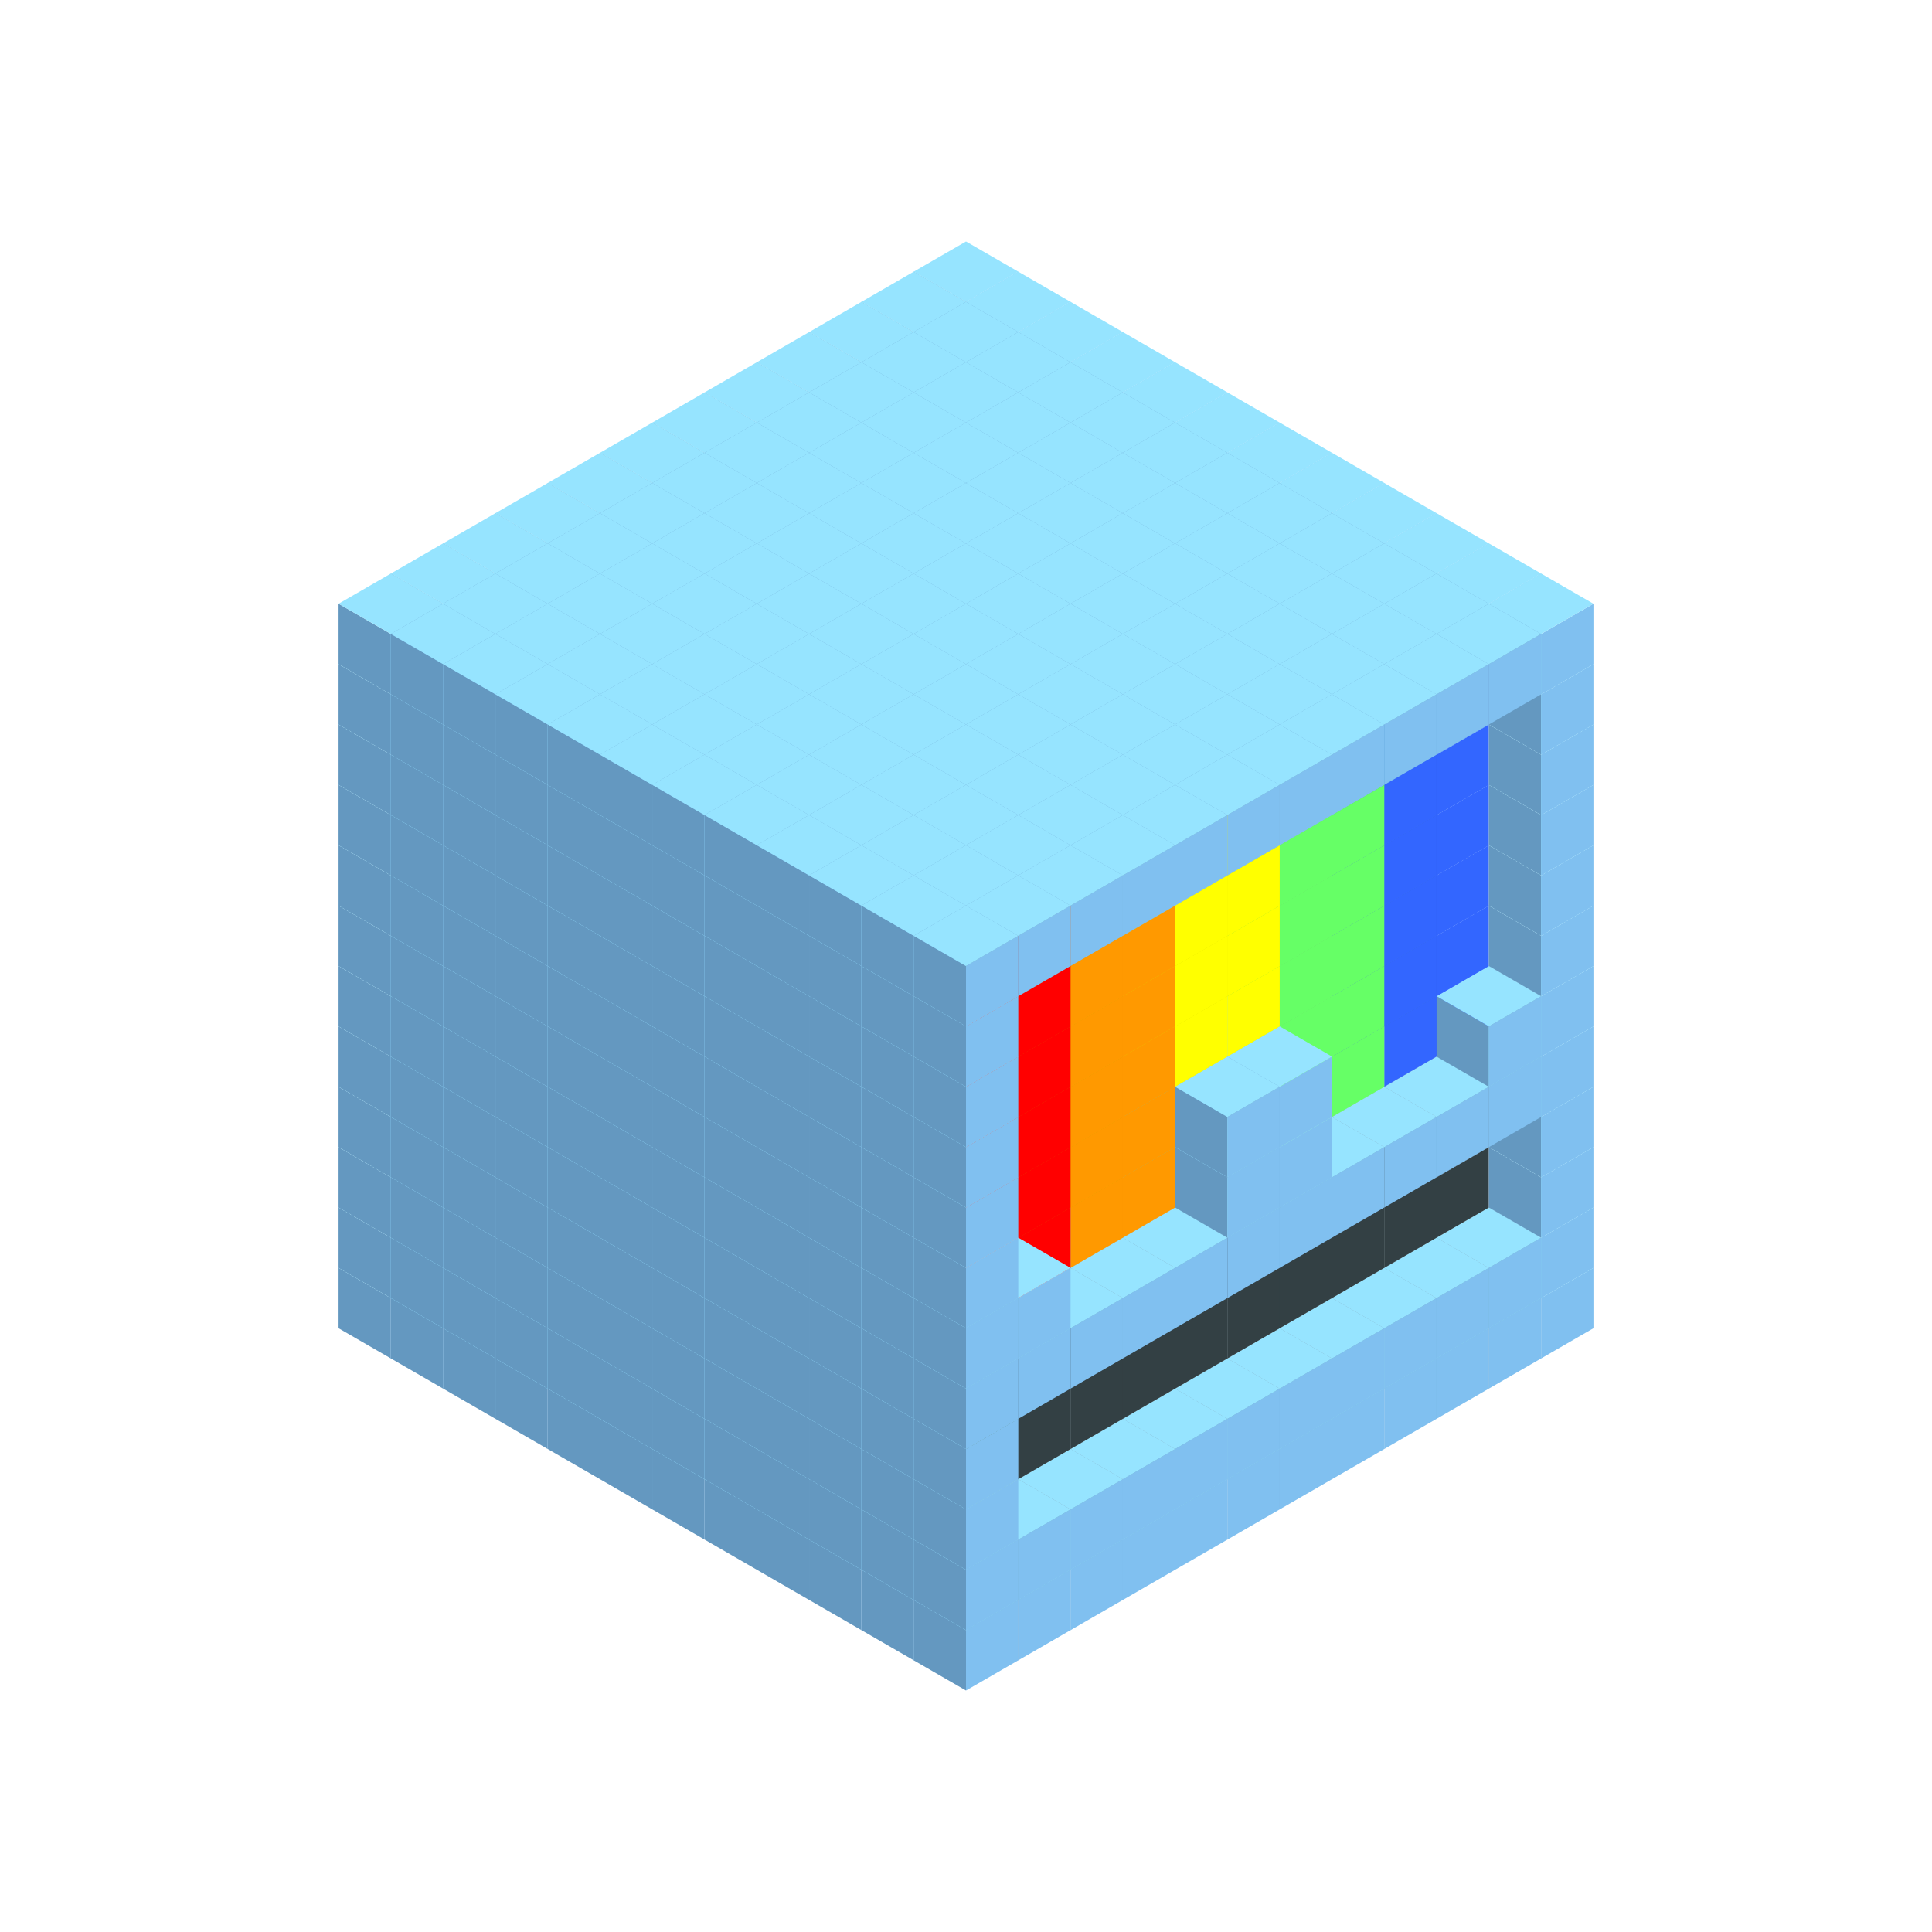
<svg width='600' height='600' viewBox='4436371 5550000 3200000 3200000' xmlns='http://www.w3.org/2000/svg' xmlns:xlink='http://www.w3.org/1999/xlink'>
<use xlink:href='#v-0x000000e3-1' transform='translate(983738,3600000)'/>
<use xlink:href='#v-0x000000e3-1' transform='translate(1070341,3650000)'/>
<use xlink:href='#v-0x000000e3-1' transform='translate(1156944,3700000)'/>
<use xlink:href='#v-0x000000e3-1' transform='translate(1243547,3750000)'/>
<use xlink:href='#v-0x000000e3-1' transform='translate(1330150,3800000)'/>
<use xlink:href='#v-0x000000e3-1' transform='translate(1416753,3850000)'/>
<use xlink:href='#v-0x000000e3-1' transform='translate(1503356,3900000)'/>
<use xlink:href='#v-0x000000e3-1' transform='translate(1589959,3950000)'/>
<use xlink:href='#v-0x000000e3-1' transform='translate(1676562,4000000)'/>
<use xlink:href='#v-0x000000e3-1' transform='translate(1763165,4050000)'/>
<use xlink:href='#v-0x000000e3-1' transform='translate(1849768,4100000)'/>
<use xlink:href='#v-0x000000e3-1' transform='translate(2889004,3600000)'/>
<use xlink:href='#v-0x000000e3-1' transform='translate(2802401,3650000)'/>
<use xlink:href='#v-0x000000e3-1' transform='translate(2715798,3700000)'/>
<use xlink:href='#v-0x000000e3-1' transform='translate(2629195,3750000)'/>
<use xlink:href='#v-0x000000e3-1' transform='translate(2542592,3800000)'/>
<use xlink:href='#v-0x000000e3-1' transform='translate(2455989,3850000)'/>
<use xlink:href='#v-0x000000e3-1' transform='translate(2369386,3900000)'/>
<use xlink:href='#v-0x000000e3-1' transform='translate(2282783,3950000)'/>
<use xlink:href='#v-0x000000e3-1' transform='translate(2196180,4000000)'/>
<use xlink:href='#v-0x000000e3-1' transform='translate(2109577,4050000)'/>
<use xlink:href='#v-0x000000e3-1' transform='translate(2022974,4100000)'/>
<use xlink:href='#v-0x000000e3-1' transform='translate(1936371,4150000)'/>
<use xlink:href='#v-0x000000e3-1' transform='translate(983738,3500000)'/>
<use xlink:href='#v-0x000000e3-1' transform='translate(1070341,3550000)'/>
<use xlink:href='#v-0x000000e3-1' transform='translate(1156944,3600000)'/>
<use xlink:href='#v-0x000000e3-1' transform='translate(1243547,3650000)'/>
<use xlink:href='#v-0x000000e3-1' transform='translate(1330150,3700000)'/>
<use xlink:href='#v-0x000000e3-1' transform='translate(1416753,3750000)'/>
<use xlink:href='#v-0x000000e3-1' transform='translate(1503356,3800000)'/>
<use xlink:href='#v-0x000000e3-1' transform='translate(1589959,3850000)'/>
<use xlink:href='#v-0x000000e3-1' transform='translate(1676562,3900000)'/>
<use xlink:href='#v-0x000000e3-1' transform='translate(1763165,3950000)'/>
<use xlink:href='#v-0x000000e3-2' transform='translate(2715798,3500000)'/>
<use xlink:href='#v-0x000000e3-2' transform='translate(2629195,3550000)'/>
<use xlink:href='#v-0x000000e3-2' transform='translate(2542592,3600000)'/>
<use xlink:href='#v-0x000000e3-2' transform='translate(2455989,3650000)'/>
<use xlink:href='#v-0x000000e3-2' transform='translate(2369386,3700000)'/>
<use xlink:href='#v-0x000000e3-2' transform='translate(2282783,3750000)'/>
<use xlink:href='#v-0x000000e3-2' transform='translate(2196180,3800000)'/>
<use xlink:href='#v-0x000000e3-2' transform='translate(2109577,3850000)'/>
<use xlink:href='#v-0x000000e3-2' transform='translate(2022974,3900000)'/>
<use xlink:href='#v-0x000000e3-2' transform='translate(1936371,3950000)'/>
<use xlink:href='#v-0x000000e3-1' transform='translate(1849768,4000000)'/>
<use xlink:href='#v-0x000000e3-1' transform='translate(2889004,3500000)'/>
<use xlink:href='#v-0x000000e3-1' transform='translate(2802401,3550000)'/>
<use xlink:href='#v-0x000000e3-1' transform='translate(2715798,3600000)'/>
<use xlink:href='#v-0x000000e3-1' transform='translate(2629195,3650000)'/>
<use xlink:href='#v-0x000000e3-1' transform='translate(2542592,3700000)'/>
<use xlink:href='#v-0x000000e3-1' transform='translate(2455989,3750000)'/>
<use xlink:href='#v-0x000000e3-1' transform='translate(2369386,3800000)'/>
<use xlink:href='#v-0x000000e3-1' transform='translate(2282783,3850000)'/>
<use xlink:href='#v-0x000000e3-1' transform='translate(2196180,3900000)'/>
<use xlink:href='#v-0x000000e3-1' transform='translate(2109577,3950000)'/>
<use xlink:href='#v-0x000000e3-1' transform='translate(2022974,4000000)'/>
<use xlink:href='#v-0x000000e3-1' transform='translate(1936371,4050000)'/>
<use xlink:href='#v-0x000000e3-1' transform='translate(983738,3400000)'/>
<use xlink:href='#v-0x000000e3-1' transform='translate(1070341,3450000)'/>
<use xlink:href='#v-0x000000e3-1' transform='translate(1156944,3500000)'/>
<use xlink:href='#v-0x000000e3-1' transform='translate(1243547,3550000)'/>
<use xlink:href='#v-0x000000e3-1' transform='translate(1330150,3600000)'/>
<use xlink:href='#v-0x000000e3-1' transform='translate(1416753,3650000)'/>
<use xlink:href='#v-0x000000e3-1' transform='translate(1503356,3700000)'/>
<use xlink:href='#v-0x000000e3-1' transform='translate(1589959,3750000)'/>
<use xlink:href='#v-0x000000e3-1' transform='translate(1676562,3800000)'/>
<use xlink:href='#v-0x000000e3-1' transform='translate(1763165,3850000)'/>
<use xlink:href='#v-0x000000e3-4' transform='translate(2715798,3400000)'/>
<use xlink:href='#v-0x000000e3-4' transform='translate(2629195,3450000)'/>
<use xlink:href='#v-0x000000e3-4' transform='translate(2542592,3500000)'/>
<use xlink:href='#v-0x000000e3-4' transform='translate(2455989,3550000)'/>
<use xlink:href='#v-0x000000e3-4' transform='translate(2369386,3600000)'/>
<use xlink:href='#v-0x000000e3-4' transform='translate(2282783,3650000)'/>
<use xlink:href='#v-0x000000e3-4' transform='translate(2196180,3700000)'/>
<use xlink:href='#v-0x000000e3-4' transform='translate(2109577,3750000)'/>
<use xlink:href='#v-0x000000e3-4' transform='translate(2022974,3800000)'/>
<use xlink:href='#v-0x000000e3-4' transform='translate(1936371,3850000)'/>
<use xlink:href='#v-0x000000e3-1' transform='translate(1849768,3900000)'/>
<use xlink:href='#v-0x000000e3-1' transform='translate(2889004,3400000)'/>
<use xlink:href='#v-0x000000e3-1' transform='translate(1936371,3950000)'/>
<use xlink:href='#v-0x000000e3-1' transform='translate(983738,3300000)'/>
<use xlink:href='#v-0x000000e3-1' transform='translate(1070341,3350000)'/>
<use xlink:href='#v-0x000000e3-1' transform='translate(1156944,3400000)'/>
<use xlink:href='#v-0x000000e3-1' transform='translate(1243547,3450000)'/>
<use xlink:href='#v-0x000000e3-1' transform='translate(1330150,3500000)'/>
<use xlink:href='#v-0x000000e3-1' transform='translate(1416753,3550000)'/>
<use xlink:href='#v-0x000000e3-1' transform='translate(1503356,3600000)'/>
<use xlink:href='#v-0x000000e3-1' transform='translate(1589959,3650000)'/>
<use xlink:href='#v-0x000000e3-1' transform='translate(1676562,3700000)'/>
<use xlink:href='#v-0x000000e3-1' transform='translate(1763165,3750000)'/>
<use xlink:href='#v-0x000000e3-4' transform='translate(2715798,3300000)'/>
<use xlink:href='#v-0x000000e3-4' transform='translate(2629195,3350000)'/>
<use xlink:href='#v-0x000000e3-4' transform='translate(2542592,3400000)'/>
<use xlink:href='#v-0x000000e3-4' transform='translate(2455989,3450000)'/>
<use xlink:href='#v-0x000000e3-4' transform='translate(2369386,3500000)'/>
<use xlink:href='#v-0x000000e3-4' transform='translate(2282783,3550000)'/>
<use xlink:href='#v-0x000000e3-4' transform='translate(2196180,3600000)'/>
<use xlink:href='#v-0x000000e3-4' transform='translate(2109577,3650000)'/>
<use xlink:href='#v-0x000000e3-4' transform='translate(2022974,3700000)'/>
<use xlink:href='#v-0x000000e3-4' transform='translate(1936371,3750000)'/>
<use xlink:href='#v-0x000000e3-1' transform='translate(1849768,3800000)'/>
<use xlink:href='#v-0x000000e3-1' transform='translate(2889004,3300000)'/>
<use xlink:href='#v-0x000000e3-1' transform='translate(1936371,3850000)'/>
<use xlink:href='#v-0x000000e3-1' transform='translate(983738,3200000)'/>
<use xlink:href='#v-0x000000e3-1' transform='translate(1070341,3250000)'/>
<use xlink:href='#v-0x000000e3-1' transform='translate(1156944,3300000)'/>
<use xlink:href='#v-0x000000e3-1' transform='translate(1243547,3350000)'/>
<use xlink:href='#v-0x000000e3-1' transform='translate(1330150,3400000)'/>
<use xlink:href='#v-0x000000e3-1' transform='translate(1416753,3450000)'/>
<use xlink:href='#v-0x000000e3-1' transform='translate(1503356,3500000)'/>
<use xlink:href='#v-0x000000e3-1' transform='translate(1589959,3550000)'/>
<use xlink:href='#v-0x000000e3-1' transform='translate(1676562,3600000)'/>
<use xlink:href='#v-0x000000e3-1' transform='translate(1763165,3650000)'/>
<use xlink:href='#v-0x000000e3-2' transform='translate(2715798,3200000)'/>
<use xlink:href='#v-0x000000e3-2' transform='translate(2629195,3250000)'/>
<use xlink:href='#v-0x000000e3-2' transform='translate(2542592,3300000)'/>
<use xlink:href='#v-0x000000e3-2' transform='translate(2455989,3350000)'/>
<use xlink:href='#v-0x000000e3-2' transform='translate(2369386,3400000)'/>
<use xlink:href='#v-0x000000e3-2' transform='translate(2282783,3450000)'/>
<use xlink:href='#v-0x000000e3-2' transform='translate(2196180,3500000)'/>
<use xlink:href='#v-0x000000e3-2' transform='translate(2109577,3550000)'/>
<use xlink:href='#v-0x000000e3-2' transform='translate(2022974,3600000)'/>
<use xlink:href='#v-0x000000e3-2' transform='translate(1936371,3650000)'/>
<use xlink:href='#v-0x000000e3-1' transform='translate(1849768,3700000)'/>
<use xlink:href='#v-0x000000e3-1' transform='translate(2889004,3200000)'/>
<use xlink:href='#v-0x000000e3-1' transform='translate(2802401,3250000)'/>
<use xlink:href='#v-0x000000e3-1' transform='translate(2715798,3300000)'/>
<use xlink:href='#v-0x000000e3-1' transform='translate(2629195,3350000)'/>
<use xlink:href='#v-0x000000e3-1' transform='translate(2542592,3400000)'/>
<use xlink:href='#v-0x000000e3-1' transform='translate(2455989,3450000)'/>
<use xlink:href='#v-0x000000e3-1' transform='translate(2369386,3500000)'/>
<use xlink:href='#v-0x000000e3-1' transform='translate(2282783,3550000)'/>
<use xlink:href='#v-0x000000e3-1' transform='translate(2196180,3600000)'/>
<use xlink:href='#v-0x000000e3-1' transform='translate(2109577,3650000)'/>
<use xlink:href='#v-0x000000e3-1' transform='translate(2022974,3700000)'/>
<use xlink:href='#v-0x000000e3-1' transform='translate(1936371,3750000)'/>
<use xlink:href='#v-0x000000e3-1' transform='translate(983738,3100000)'/>
<use xlink:href='#v-0x000000e3-1' transform='translate(1070341,3150000)'/>
<use xlink:href='#v-0x000000e3-1' transform='translate(1156944,3200000)'/>
<use xlink:href='#v-0x000000e3-1' transform='translate(1243547,3250000)'/>
<use xlink:href='#v-0x000000e3-1' transform='translate(1330150,3300000)'/>
<use xlink:href='#v-0x000000e3-1' transform='translate(1416753,3350000)'/>
<use xlink:href='#v-0x000000e3-1' transform='translate(1503356,3400000)'/>
<use xlink:href='#v-0x000000e3-1' transform='translate(1589959,3450000)'/>
<use xlink:href='#v-0x000000e3-1' transform='translate(1676562,3500000)'/>
<use xlink:href='#v-0x000000e3-1' transform='translate(1763165,3550000)'/>
<use xlink:href='#v-0x000000e3-9' transform='translate(2715798,3100000)'/>
<use xlink:href='#v-0x000000e3-9' transform='translate(2629195,3150000)'/>
<use xlink:href='#v-0x000000e3-8' transform='translate(2542592,3200000)'/>
<use xlink:href='#v-0x000000e3-8' transform='translate(2455989,3250000)'/>
<use xlink:href='#v-0x000000e3-1' transform='translate(2369386,3300000)'/>
<use xlink:href='#v-0x000000e3-1' transform='translate(2282783,3350000)'/>
<use xlink:href='#v-0x000000e3-6' transform='translate(2196180,3400000)'/>
<use xlink:href='#v-0x000000e3-6' transform='translate(2109577,3450000)'/>
<use xlink:href='#v-0x000000e3-5' transform='translate(2022974,3500000)'/>
<use xlink:href='#v-0x000000e3-5' transform='translate(1936371,3550000)'/>
<use xlink:href='#v-0x000000e3-1' transform='translate(1849768,3600000)'/>
<use xlink:href='#v-0x000000e3-1' transform='translate(2889004,3100000)'/>
<use xlink:href='#v-0x000000e3-1' transform='translate(2802401,3150000)'/>
<use xlink:href='#v-0x000000e3-1' transform='translate(2455989,3350000)'/>
<use xlink:href='#v-0x000000e3-1' transform='translate(2369386,3400000)'/>
<use xlink:href='#v-0x000000e3-1' transform='translate(2022974,3600000)'/>
<use xlink:href='#v-0x000000e3-1' transform='translate(1936371,3650000)'/>
<use xlink:href='#v-0x000000e3-1' transform='translate(983738,3000000)'/>
<use xlink:href='#v-0x000000e3-1' transform='translate(1070341,3050000)'/>
<use xlink:href='#v-0x000000e3-1' transform='translate(1156944,3100000)'/>
<use xlink:href='#v-0x000000e3-1' transform='translate(1243547,3150000)'/>
<use xlink:href='#v-0x000000e3-1' transform='translate(1330150,3200000)'/>
<use xlink:href='#v-0x000000e3-1' transform='translate(1416753,3250000)'/>
<use xlink:href='#v-0x000000e3-1' transform='translate(1503356,3300000)'/>
<use xlink:href='#v-0x000000e3-1' transform='translate(1589959,3350000)'/>
<use xlink:href='#v-0x000000e3-1' transform='translate(1676562,3400000)'/>
<use xlink:href='#v-0x000000e3-1' transform='translate(1763165,3450000)'/>
<use xlink:href='#v-0x000000e3-9' transform='translate(2715798,3000000)'/>
<use xlink:href='#v-0x000000e3-9' transform='translate(2629195,3050000)'/>
<use xlink:href='#v-0x000000e3-8' transform='translate(2542592,3100000)'/>
<use xlink:href='#v-0x000000e3-8' transform='translate(2455989,3150000)'/>
<use xlink:href='#v-0x000000e3-1' transform='translate(2369386,3200000)'/>
<use xlink:href='#v-0x000000e3-1' transform='translate(2282783,3250000)'/>
<use xlink:href='#v-0x000000e3-6' transform='translate(2196180,3300000)'/>
<use xlink:href='#v-0x000000e3-6' transform='translate(2109577,3350000)'/>
<use xlink:href='#v-0x000000e3-5' transform='translate(2022974,3400000)'/>
<use xlink:href='#v-0x000000e3-5' transform='translate(1936371,3450000)'/>
<use xlink:href='#v-0x000000e3-1' transform='translate(1849768,3500000)'/>
<use xlink:href='#v-0x000000e3-1' transform='translate(2889004,3000000)'/>
<use xlink:href='#v-0x000000e3-1' transform='translate(2455989,3250000)'/>
<use xlink:href='#v-0x000000e3-1' transform='translate(2369386,3300000)'/>
<use xlink:href='#v-0x000000e3-1' transform='translate(1936371,3550000)'/>
<use xlink:href='#v-0x000000e3-1' transform='translate(983738,2900000)'/>
<use xlink:href='#v-0x000000e3-1' transform='translate(1070341,2950000)'/>
<use xlink:href='#v-0x000000e3-1' transform='translate(1156944,3000000)'/>
<use xlink:href='#v-0x000000e3-1' transform='translate(1243547,3050000)'/>
<use xlink:href='#v-0x000000e3-1' transform='translate(1330150,3100000)'/>
<use xlink:href='#v-0x000000e3-1' transform='translate(1416753,3150000)'/>
<use xlink:href='#v-0x000000e3-1' transform='translate(1503356,3200000)'/>
<use xlink:href='#v-0x000000e3-1' transform='translate(1589959,3250000)'/>
<use xlink:href='#v-0x000000e3-1' transform='translate(1676562,3300000)'/>
<use xlink:href='#v-0x000000e3-1' transform='translate(1763165,3350000)'/>
<use xlink:href='#v-0x000000e3-9' transform='translate(2715798,2900000)'/>
<use xlink:href='#v-0x000000e3-9' transform='translate(2629195,2950000)'/>
<use xlink:href='#v-0x000000e3-8' transform='translate(2542592,3000000)'/>
<use xlink:href='#v-0x000000e3-8' transform='translate(2455989,3050000)'/>
<use xlink:href='#v-0x000000e3-7' transform='translate(2369386,3100000)'/>
<use xlink:href='#v-0x000000e3-7' transform='translate(2282783,3150000)'/>
<use xlink:href='#v-0x000000e3-6' transform='translate(2196180,3200000)'/>
<use xlink:href='#v-0x000000e3-6' transform='translate(2109577,3250000)'/>
<use xlink:href='#v-0x000000e3-5' transform='translate(2022974,3300000)'/>
<use xlink:href='#v-0x000000e3-5' transform='translate(1936371,3350000)'/>
<use xlink:href='#v-0x000000e3-1' transform='translate(1849768,3400000)'/>
<use xlink:href='#v-0x000000e3-1' transform='translate(2889004,2900000)'/>
<use xlink:href='#v-0x000000e3-1' transform='translate(1936371,3450000)'/>
<use xlink:href='#v-0x000000e3-1' transform='translate(983738,2800000)'/>
<use xlink:href='#v-0x000000e3-1' transform='translate(1070341,2850000)'/>
<use xlink:href='#v-0x000000e3-1' transform='translate(1156944,2900000)'/>
<use xlink:href='#v-0x000000e3-1' transform='translate(1243547,2950000)'/>
<use xlink:href='#v-0x000000e3-1' transform='translate(1330150,3000000)'/>
<use xlink:href='#v-0x000000e3-1' transform='translate(1416753,3050000)'/>
<use xlink:href='#v-0x000000e3-1' transform='translate(1503356,3100000)'/>
<use xlink:href='#v-0x000000e3-1' transform='translate(1589959,3150000)'/>
<use xlink:href='#v-0x000000e3-1' transform='translate(1676562,3200000)'/>
<use xlink:href='#v-0x000000e3-1' transform='translate(1763165,3250000)'/>
<use xlink:href='#v-0x000000e3-9' transform='translate(2715798,2800000)'/>
<use xlink:href='#v-0x000000e3-9' transform='translate(2629195,2850000)'/>
<use xlink:href='#v-0x000000e3-8' transform='translate(2542592,2900000)'/>
<use xlink:href='#v-0x000000e3-8' transform='translate(2455989,2950000)'/>
<use xlink:href='#v-0x000000e3-7' transform='translate(2369386,3000000)'/>
<use xlink:href='#v-0x000000e3-7' transform='translate(2282783,3050000)'/>
<use xlink:href='#v-0x000000e3-6' transform='translate(2196180,3100000)'/>
<use xlink:href='#v-0x000000e3-6' transform='translate(2109577,3150000)'/>
<use xlink:href='#v-0x000000e3-5' transform='translate(2022974,3200000)'/>
<use xlink:href='#v-0x000000e3-5' transform='translate(1936371,3250000)'/>
<use xlink:href='#v-0x000000e3-1' transform='translate(1849768,3300000)'/>
<use xlink:href='#v-0x000000e3-1' transform='translate(2889004,2800000)'/>
<use xlink:href='#v-0x000000e3-1' transform='translate(1936371,3350000)'/>
<use xlink:href='#v-0x000000e3-1' transform='translate(983738,2700000)'/>
<use xlink:href='#v-0x000000e3-1' transform='translate(1070341,2750000)'/>
<use xlink:href='#v-0x000000e3-1' transform='translate(1156944,2800000)'/>
<use xlink:href='#v-0x000000e3-1' transform='translate(1243547,2850000)'/>
<use xlink:href='#v-0x000000e3-1' transform='translate(1330150,2900000)'/>
<use xlink:href='#v-0x000000e3-1' transform='translate(1416753,2950000)'/>
<use xlink:href='#v-0x000000e3-1' transform='translate(1503356,3000000)'/>
<use xlink:href='#v-0x000000e3-1' transform='translate(1589959,3050000)'/>
<use xlink:href='#v-0x000000e3-1' transform='translate(1676562,3100000)'/>
<use xlink:href='#v-0x000000e3-1' transform='translate(1763165,3150000)'/>
<use xlink:href='#v-0x000000e3-9' transform='translate(2715798,2700000)'/>
<use xlink:href='#v-0x000000e3-9' transform='translate(2629195,2750000)'/>
<use xlink:href='#v-0x000000e3-8' transform='translate(2542592,2800000)'/>
<use xlink:href='#v-0x000000e3-8' transform='translate(2455989,2850000)'/>
<use xlink:href='#v-0x000000e3-7' transform='translate(2369386,2900000)'/>
<use xlink:href='#v-0x000000e3-7' transform='translate(2282783,2950000)'/>
<use xlink:href='#v-0x000000e3-6' transform='translate(2196180,3000000)'/>
<use xlink:href='#v-0x000000e3-6' transform='translate(2109577,3050000)'/>
<use xlink:href='#v-0x000000e3-5' transform='translate(2022974,3100000)'/>
<use xlink:href='#v-0x000000e3-5' transform='translate(1936371,3150000)'/>
<use xlink:href='#v-0x000000e3-1' transform='translate(1849768,3200000)'/>
<use xlink:href='#v-0x000000e3-1' transform='translate(2889004,2700000)'/>
<use xlink:href='#v-0x000000e3-1' transform='translate(1936371,3250000)'/>
<use xlink:href='#v-0x000000e3-1' transform='translate(983738,2600000)'/>
<use xlink:href='#v-0x000000e3-1' transform='translate(1070341,2650000)'/>
<use xlink:href='#v-0x000000e3-1' transform='translate(1156944,2700000)'/>
<use xlink:href='#v-0x000000e3-1' transform='translate(1243547,2750000)'/>
<use xlink:href='#v-0x000000e3-1' transform='translate(1330150,2800000)'/>
<use xlink:href='#v-0x000000e3-1' transform='translate(1416753,2850000)'/>
<use xlink:href='#v-0x000000e3-1' transform='translate(1503356,2900000)'/>
<use xlink:href='#v-0x000000e3-1' transform='translate(1589959,2950000)'/>
<use xlink:href='#v-0x000000e3-1' transform='translate(1676562,3000000)'/>
<use xlink:href='#v-0x000000e3-1' transform='translate(1763165,3050000)'/>
<use xlink:href='#v-0x000000e3-9' transform='translate(2715798,2600000)'/>
<use xlink:href='#v-0x000000e3-9' transform='translate(2629195,2650000)'/>
<use xlink:href='#v-0x000000e3-8' transform='translate(2542592,2700000)'/>
<use xlink:href='#v-0x000000e3-8' transform='translate(2455989,2750000)'/>
<use xlink:href='#v-0x000000e3-7' transform='translate(2369386,2800000)'/>
<use xlink:href='#v-0x000000e3-7' transform='translate(2282783,2850000)'/>
<use xlink:href='#v-0x000000e3-6' transform='translate(2196180,2900000)'/>
<use xlink:href='#v-0x000000e3-6' transform='translate(2109577,2950000)'/>
<use xlink:href='#v-0x000000e3-5' transform='translate(2022974,3000000)'/>
<use xlink:href='#v-0x000000e3-5' transform='translate(1936371,3050000)'/>
<use xlink:href='#v-0x000000e3-1' transform='translate(1849768,3100000)'/>
<use xlink:href='#v-0x000000e3-1' transform='translate(2889004,2600000)'/>
<use xlink:href='#v-0x000000e3-1' transform='translate(1936371,3150000)'/>
<use xlink:href='#v-0x000000e3-1' transform='translate(1936371,1950000)'/>
<use xlink:href='#v-0x000000e3-1' transform='translate(1849768,2000000)'/>
<use xlink:href='#v-0x000000e3-1' transform='translate(1763165,2050000)'/>
<use xlink:href='#v-0x000000e3-1' transform='translate(1676562,2100000)'/>
<use xlink:href='#v-0x000000e3-1' transform='translate(1589959,2150000)'/>
<use xlink:href='#v-0x000000e3-1' transform='translate(1503356,2200000)'/>
<use xlink:href='#v-0x000000e3-1' transform='translate(1416753,2250000)'/>
<use xlink:href='#v-0x000000e3-1' transform='translate(1330150,2300000)'/>
<use xlink:href='#v-0x000000e3-1' transform='translate(1243547,2350000)'/>
<use xlink:href='#v-0x000000e3-1' transform='translate(1156944,2400000)'/>
<use xlink:href='#v-0x000000e3-1' transform='translate(1070341,2450000)'/>
<use xlink:href='#v-0x000000e3-1' transform='translate(983738,2500000)'/>
<use xlink:href='#v-0x000000e3-1' transform='translate(2022974,2000000)'/>
<use xlink:href='#v-0x000000e3-1' transform='translate(1936371,2050000)'/>
<use xlink:href='#v-0x000000e3-1' transform='translate(1849768,2100000)'/>
<use xlink:href='#v-0x000000e3-1' transform='translate(1763165,2150000)'/>
<use xlink:href='#v-0x000000e3-1' transform='translate(1676562,2200000)'/>
<use xlink:href='#v-0x000000e3-1' transform='translate(1589959,2250000)'/>
<use xlink:href='#v-0x000000e3-1' transform='translate(1503356,2300000)'/>
<use xlink:href='#v-0x000000e3-1' transform='translate(1416753,2350000)'/>
<use xlink:href='#v-0x000000e3-1' transform='translate(1330150,2400000)'/>
<use xlink:href='#v-0x000000e3-1' transform='translate(1243547,2450000)'/>
<use xlink:href='#v-0x000000e3-1' transform='translate(1156944,2500000)'/>
<use xlink:href='#v-0x000000e3-1' transform='translate(1070341,2550000)'/>
<use xlink:href='#v-0x000000e3-1' transform='translate(2109577,2050000)'/>
<use xlink:href='#v-0x000000e3-1' transform='translate(2022974,2100000)'/>
<use xlink:href='#v-0x000000e3-1' transform='translate(1936371,2150000)'/>
<use xlink:href='#v-0x000000e3-1' transform='translate(1849768,2200000)'/>
<use xlink:href='#v-0x000000e3-1' transform='translate(1763165,2250000)'/>
<use xlink:href='#v-0x000000e3-1' transform='translate(1676562,2300000)'/>
<use xlink:href='#v-0x000000e3-1' transform='translate(1589959,2350000)'/>
<use xlink:href='#v-0x000000e3-1' transform='translate(1503356,2400000)'/>
<use xlink:href='#v-0x000000e3-1' transform='translate(1416753,2450000)'/>
<use xlink:href='#v-0x000000e3-1' transform='translate(1330150,2500000)'/>
<use xlink:href='#v-0x000000e3-1' transform='translate(1243547,2550000)'/>
<use xlink:href='#v-0x000000e3-1' transform='translate(1156944,2600000)'/>
<use xlink:href='#v-0x000000e3-1' transform='translate(2196180,2100000)'/>
<use xlink:href='#v-0x000000e3-1' transform='translate(2109577,2150000)'/>
<use xlink:href='#v-0x000000e3-1' transform='translate(2022974,2200000)'/>
<use xlink:href='#v-0x000000e3-1' transform='translate(1936371,2250000)'/>
<use xlink:href='#v-0x000000e3-1' transform='translate(1849768,2300000)'/>
<use xlink:href='#v-0x000000e3-1' transform='translate(1763165,2350000)'/>
<use xlink:href='#v-0x000000e3-1' transform='translate(1676562,2400000)'/>
<use xlink:href='#v-0x000000e3-1' transform='translate(1589959,2450000)'/>
<use xlink:href='#v-0x000000e3-1' transform='translate(1503356,2500000)'/>
<use xlink:href='#v-0x000000e3-1' transform='translate(1416753,2550000)'/>
<use xlink:href='#v-0x000000e3-1' transform='translate(1330150,2600000)'/>
<use xlink:href='#v-0x000000e3-1' transform='translate(1243547,2650000)'/>
<use xlink:href='#v-0x000000e3-1' transform='translate(2282783,2150000)'/>
<use xlink:href='#v-0x000000e3-1' transform='translate(2196180,2200000)'/>
<use xlink:href='#v-0x000000e3-1' transform='translate(2109577,2250000)'/>
<use xlink:href='#v-0x000000e3-1' transform='translate(2022974,2300000)'/>
<use xlink:href='#v-0x000000e3-1' transform='translate(1936371,2350000)'/>
<use xlink:href='#v-0x000000e3-1' transform='translate(1849768,2400000)'/>
<use xlink:href='#v-0x000000e3-1' transform='translate(1763165,2450000)'/>
<use xlink:href='#v-0x000000e3-1' transform='translate(1676562,2500000)'/>
<use xlink:href='#v-0x000000e3-1' transform='translate(1589959,2550000)'/>
<use xlink:href='#v-0x000000e3-1' transform='translate(1503356,2600000)'/>
<use xlink:href='#v-0x000000e3-1' transform='translate(1416753,2650000)'/>
<use xlink:href='#v-0x000000e3-1' transform='translate(1330150,2700000)'/>
<use xlink:href='#v-0x000000e3-1' transform='translate(2369386,2200000)'/>
<use xlink:href='#v-0x000000e3-1' transform='translate(2282783,2250000)'/>
<use xlink:href='#v-0x000000e3-1' transform='translate(2196180,2300000)'/>
<use xlink:href='#v-0x000000e3-1' transform='translate(2109577,2350000)'/>
<use xlink:href='#v-0x000000e3-1' transform='translate(2022974,2400000)'/>
<use xlink:href='#v-0x000000e3-1' transform='translate(1936371,2450000)'/>
<use xlink:href='#v-0x000000e3-1' transform='translate(1849768,2500000)'/>
<use xlink:href='#v-0x000000e3-1' transform='translate(1763165,2550000)'/>
<use xlink:href='#v-0x000000e3-1' transform='translate(1676562,2600000)'/>
<use xlink:href='#v-0x000000e3-1' transform='translate(1589959,2650000)'/>
<use xlink:href='#v-0x000000e3-1' transform='translate(1503356,2700000)'/>
<use xlink:href='#v-0x000000e3-1' transform='translate(1416753,2750000)'/>
<use xlink:href='#v-0x000000e3-1' transform='translate(2455989,2250000)'/>
<use xlink:href='#v-0x000000e3-1' transform='translate(2369386,2300000)'/>
<use xlink:href='#v-0x000000e3-1' transform='translate(2282783,2350000)'/>
<use xlink:href='#v-0x000000e3-1' transform='translate(2196180,2400000)'/>
<use xlink:href='#v-0x000000e3-1' transform='translate(2109577,2450000)'/>
<use xlink:href='#v-0x000000e3-1' transform='translate(2022974,2500000)'/>
<use xlink:href='#v-0x000000e3-1' transform='translate(1936371,2550000)'/>
<use xlink:href='#v-0x000000e3-1' transform='translate(1849768,2600000)'/>
<use xlink:href='#v-0x000000e3-1' transform='translate(1763165,2650000)'/>
<use xlink:href='#v-0x000000e3-1' transform='translate(1676562,2700000)'/>
<use xlink:href='#v-0x000000e3-1' transform='translate(1589959,2750000)'/>
<use xlink:href='#v-0x000000e3-1' transform='translate(1503356,2800000)'/>
<use xlink:href='#v-0x000000e3-1' transform='translate(2542592,2300000)'/>
<use xlink:href='#v-0x000000e3-1' transform='translate(2455989,2350000)'/>
<use xlink:href='#v-0x000000e3-1' transform='translate(2369386,2400000)'/>
<use xlink:href='#v-0x000000e3-1' transform='translate(2282783,2450000)'/>
<use xlink:href='#v-0x000000e3-1' transform='translate(2196180,2500000)'/>
<use xlink:href='#v-0x000000e3-1' transform='translate(2109577,2550000)'/>
<use xlink:href='#v-0x000000e3-1' transform='translate(2022974,2600000)'/>
<use xlink:href='#v-0x000000e3-1' transform='translate(1936371,2650000)'/>
<use xlink:href='#v-0x000000e3-1' transform='translate(1849768,2700000)'/>
<use xlink:href='#v-0x000000e3-1' transform='translate(1763165,2750000)'/>
<use xlink:href='#v-0x000000e3-1' transform='translate(1676562,2800000)'/>
<use xlink:href='#v-0x000000e3-1' transform='translate(1589959,2850000)'/>
<use xlink:href='#v-0x000000e3-1' transform='translate(2629195,2350000)'/>
<use xlink:href='#v-0x000000e3-1' transform='translate(2542592,2400000)'/>
<use xlink:href='#v-0x000000e3-1' transform='translate(2455989,2450000)'/>
<use xlink:href='#v-0x000000e3-1' transform='translate(2369386,2500000)'/>
<use xlink:href='#v-0x000000e3-1' transform='translate(2282783,2550000)'/>
<use xlink:href='#v-0x000000e3-1' transform='translate(2196180,2600000)'/>
<use xlink:href='#v-0x000000e3-1' transform='translate(2109577,2650000)'/>
<use xlink:href='#v-0x000000e3-1' transform='translate(2022974,2700000)'/>
<use xlink:href='#v-0x000000e3-1' transform='translate(1936371,2750000)'/>
<use xlink:href='#v-0x000000e3-1' transform='translate(1849768,2800000)'/>
<use xlink:href='#v-0x000000e3-1' transform='translate(1763165,2850000)'/>
<use xlink:href='#v-0x000000e3-1' transform='translate(1676562,2900000)'/>
<use xlink:href='#v-0x000000e3-1' transform='translate(2715798,2400000)'/>
<use xlink:href='#v-0x000000e3-1' transform='translate(2629195,2450000)'/>
<use xlink:href='#v-0x000000e3-1' transform='translate(2542592,2500000)'/>
<use xlink:href='#v-0x000000e3-1' transform='translate(2455989,2550000)'/>
<use xlink:href='#v-0x000000e3-1' transform='translate(2369386,2600000)'/>
<use xlink:href='#v-0x000000e3-1' transform='translate(2282783,2650000)'/>
<use xlink:href='#v-0x000000e3-1' transform='translate(2196180,2700000)'/>
<use xlink:href='#v-0x000000e3-1' transform='translate(2109577,2750000)'/>
<use xlink:href='#v-0x000000e3-1' transform='translate(2022974,2800000)'/>
<use xlink:href='#v-0x000000e3-1' transform='translate(1936371,2850000)'/>
<use xlink:href='#v-0x000000e3-1' transform='translate(1849768,2900000)'/>
<use xlink:href='#v-0x000000e3-1' transform='translate(1763165,2950000)'/>
<use xlink:href='#v-0x000000e3-1' transform='translate(2802401,2450000)'/>
<use xlink:href='#v-0x000000e3-1' transform='translate(2715798,2500000)'/>
<use xlink:href='#v-0x000000e3-1' transform='translate(2629195,2550000)'/>
<use xlink:href='#v-0x000000e3-1' transform='translate(2542592,2600000)'/>
<use xlink:href='#v-0x000000e3-1' transform='translate(2455989,2650000)'/>
<use xlink:href='#v-0x000000e3-1' transform='translate(2369386,2700000)'/>
<use xlink:href='#v-0x000000e3-1' transform='translate(2282783,2750000)'/>
<use xlink:href='#v-0x000000e3-1' transform='translate(2196180,2800000)'/>
<use xlink:href='#v-0x000000e3-1' transform='translate(2109577,2850000)'/>
<use xlink:href='#v-0x000000e3-1' transform='translate(2022974,2900000)'/>
<use xlink:href='#v-0x000000e3-1' transform='translate(1936371,2950000)'/>
<use xlink:href='#v-0x000000e3-1' transform='translate(1849768,3000000)'/>
<use xlink:href='#v-0x000000e3-1' transform='translate(2889004,2500000)'/>
<use xlink:href='#v-0x000000e3-1' transform='translate(2802401,2550000)'/>
<use xlink:href='#v-0x000000e3-1' transform='translate(2715798,2600000)'/>
<use xlink:href='#v-0x000000e3-1' transform='translate(2629195,2650000)'/>
<use xlink:href='#v-0x000000e3-1' transform='translate(2542592,2700000)'/>
<use xlink:href='#v-0x000000e3-1' transform='translate(2455989,2750000)'/>
<use xlink:href='#v-0x000000e3-1' transform='translate(2369386,2800000)'/>
<use xlink:href='#v-0x000000e3-1' transform='translate(2282783,2850000)'/>
<use xlink:href='#v-0x000000e3-1' transform='translate(2196180,2900000)'/>
<use xlink:href='#v-0x000000e3-1' transform='translate(2109577,2950000)'/>
<use xlink:href='#v-0x000000e3-1' transform='translate(2022974,3000000)'/>
<use xlink:href='#v-0x000000e3-1' transform='translate(1936371,3050000)'/>
<defs>
<g id='v-0x000000e3-1'>
<polygon points='4100000,4100000 4100000,4200000 4013397,4150000 4013397,4050000' fill='#6498c0'/>
<polygon points='4100000,4100000 4100000,4200000 4186602,4150000 4186602,4050000' fill='#80c0f0'/>
<polygon points='4100000,4100000 4013397,4050000 4100000,4000000 4186602,4050000' fill='#96e4ff'/>
</g>
<g id='v-0x000000e3-2'>
<polygon points='4100000,4100000 4100000,4200000 4013397,4150000 4013397,4050000' fill='#809094'/>
<polygon points='4100000,4100000 4100000,4200000 4186602,4150000 4186602,4050000' fill='#a0b4bb'/>
<polygon points='4100000,4100000 4013397,4050000 4100000,4000000 4186602,4050000' fill='#c0d8de'/>
</g>
<g id='v-0x000000e3-3'>
<polygon points='4100000,4100000 4100000,4200000 4013397,4150000 4013397,4050000' fill='#202044'/>
<polygon points='4100000,4100000 4100000,4200000 4186602,4150000 4186602,4050000' fill='#282858'/>
<polygon points='4100000,4100000 4013397,4050000 4100000,4000000 4186602,4050000' fill='#303066'/>
</g>
<g id='v-0x000000e3-4'>
<polygon points='4100000,4100000 4100000,4200000 4013397,4150000 4013397,4050000' fill='#283034'/>
<polygon points='4100000,4100000 4100000,4200000 4186602,4150000 4186602,4050000' fill='#334044'/>
<polygon points='4100000,4100000 4013397,4050000 4100000,4000000 4186602,4050000' fill='#3c484e'/>
</g>
<g id='v-0x000000e3-5'>
<polygon points='4100000,4100000 4100000,4200000 4013397,4150000 4013397,4050000' fill='#cc0000'/>
<polygon points='4100000,4100000 4100000,4200000 4186602,4150000 4186602,4050000' fill='#ff0000'/>
<polygon points='4100000,4100000 4013397,4050000 4100000,4000000 4186602,4050000' fill='#ff0000'/>
</g>
<g id='v-0x000000e3-6'>
<polygon points='4100000,4100000 4100000,4200000 4013397,4150000 4013397,4050000' fill='#cc7800'/>
<polygon points='4100000,4100000 4100000,4200000 4186602,4150000 4186602,4050000' fill='#ff9900'/>
<polygon points='4100000,4100000 4013397,4050000 4100000,4000000 4186602,4050000' fill='#ffb400'/>
</g>
<g id='v-0x000000e3-7'>
<polygon points='4100000,4100000 4100000,4200000 4013397,4150000 4013397,4050000' fill='#cccc00'/>
<polygon points='4100000,4100000 4100000,4200000 4186602,4150000 4186602,4050000' fill='#ffff00'/>
<polygon points='4100000,4100000 4013397,4050000 4100000,4000000 4186602,4050000' fill='#ffff00'/>
</g>
<g id='v-0x000000e3-8'>
<polygon points='4100000,4100000 4100000,4200000 4013397,4150000 4013397,4050000' fill='#50cc50'/>
<polygon points='4100000,4100000 4100000,4200000 4186602,4150000 4186602,4050000' fill='#66ff66'/>
<polygon points='4100000,4100000 4013397,4050000 4100000,4000000 4186602,4050000' fill='#78ff78'/>
</g>
<g id='v-0x000000e3-9'>
<polygon points='4100000,4100000 4100000,4200000 4013397,4150000 4013397,4050000' fill='#2850cc'/>
<polygon points='4100000,4100000 4100000,4200000 4186602,4150000 4186602,4050000' fill='#3366ff'/>
<polygon points='4100000,4100000 4013397,4050000 4100000,4000000 4186602,4050000' fill='#3c78ff'/>
</g>
</defs>
</svg>
